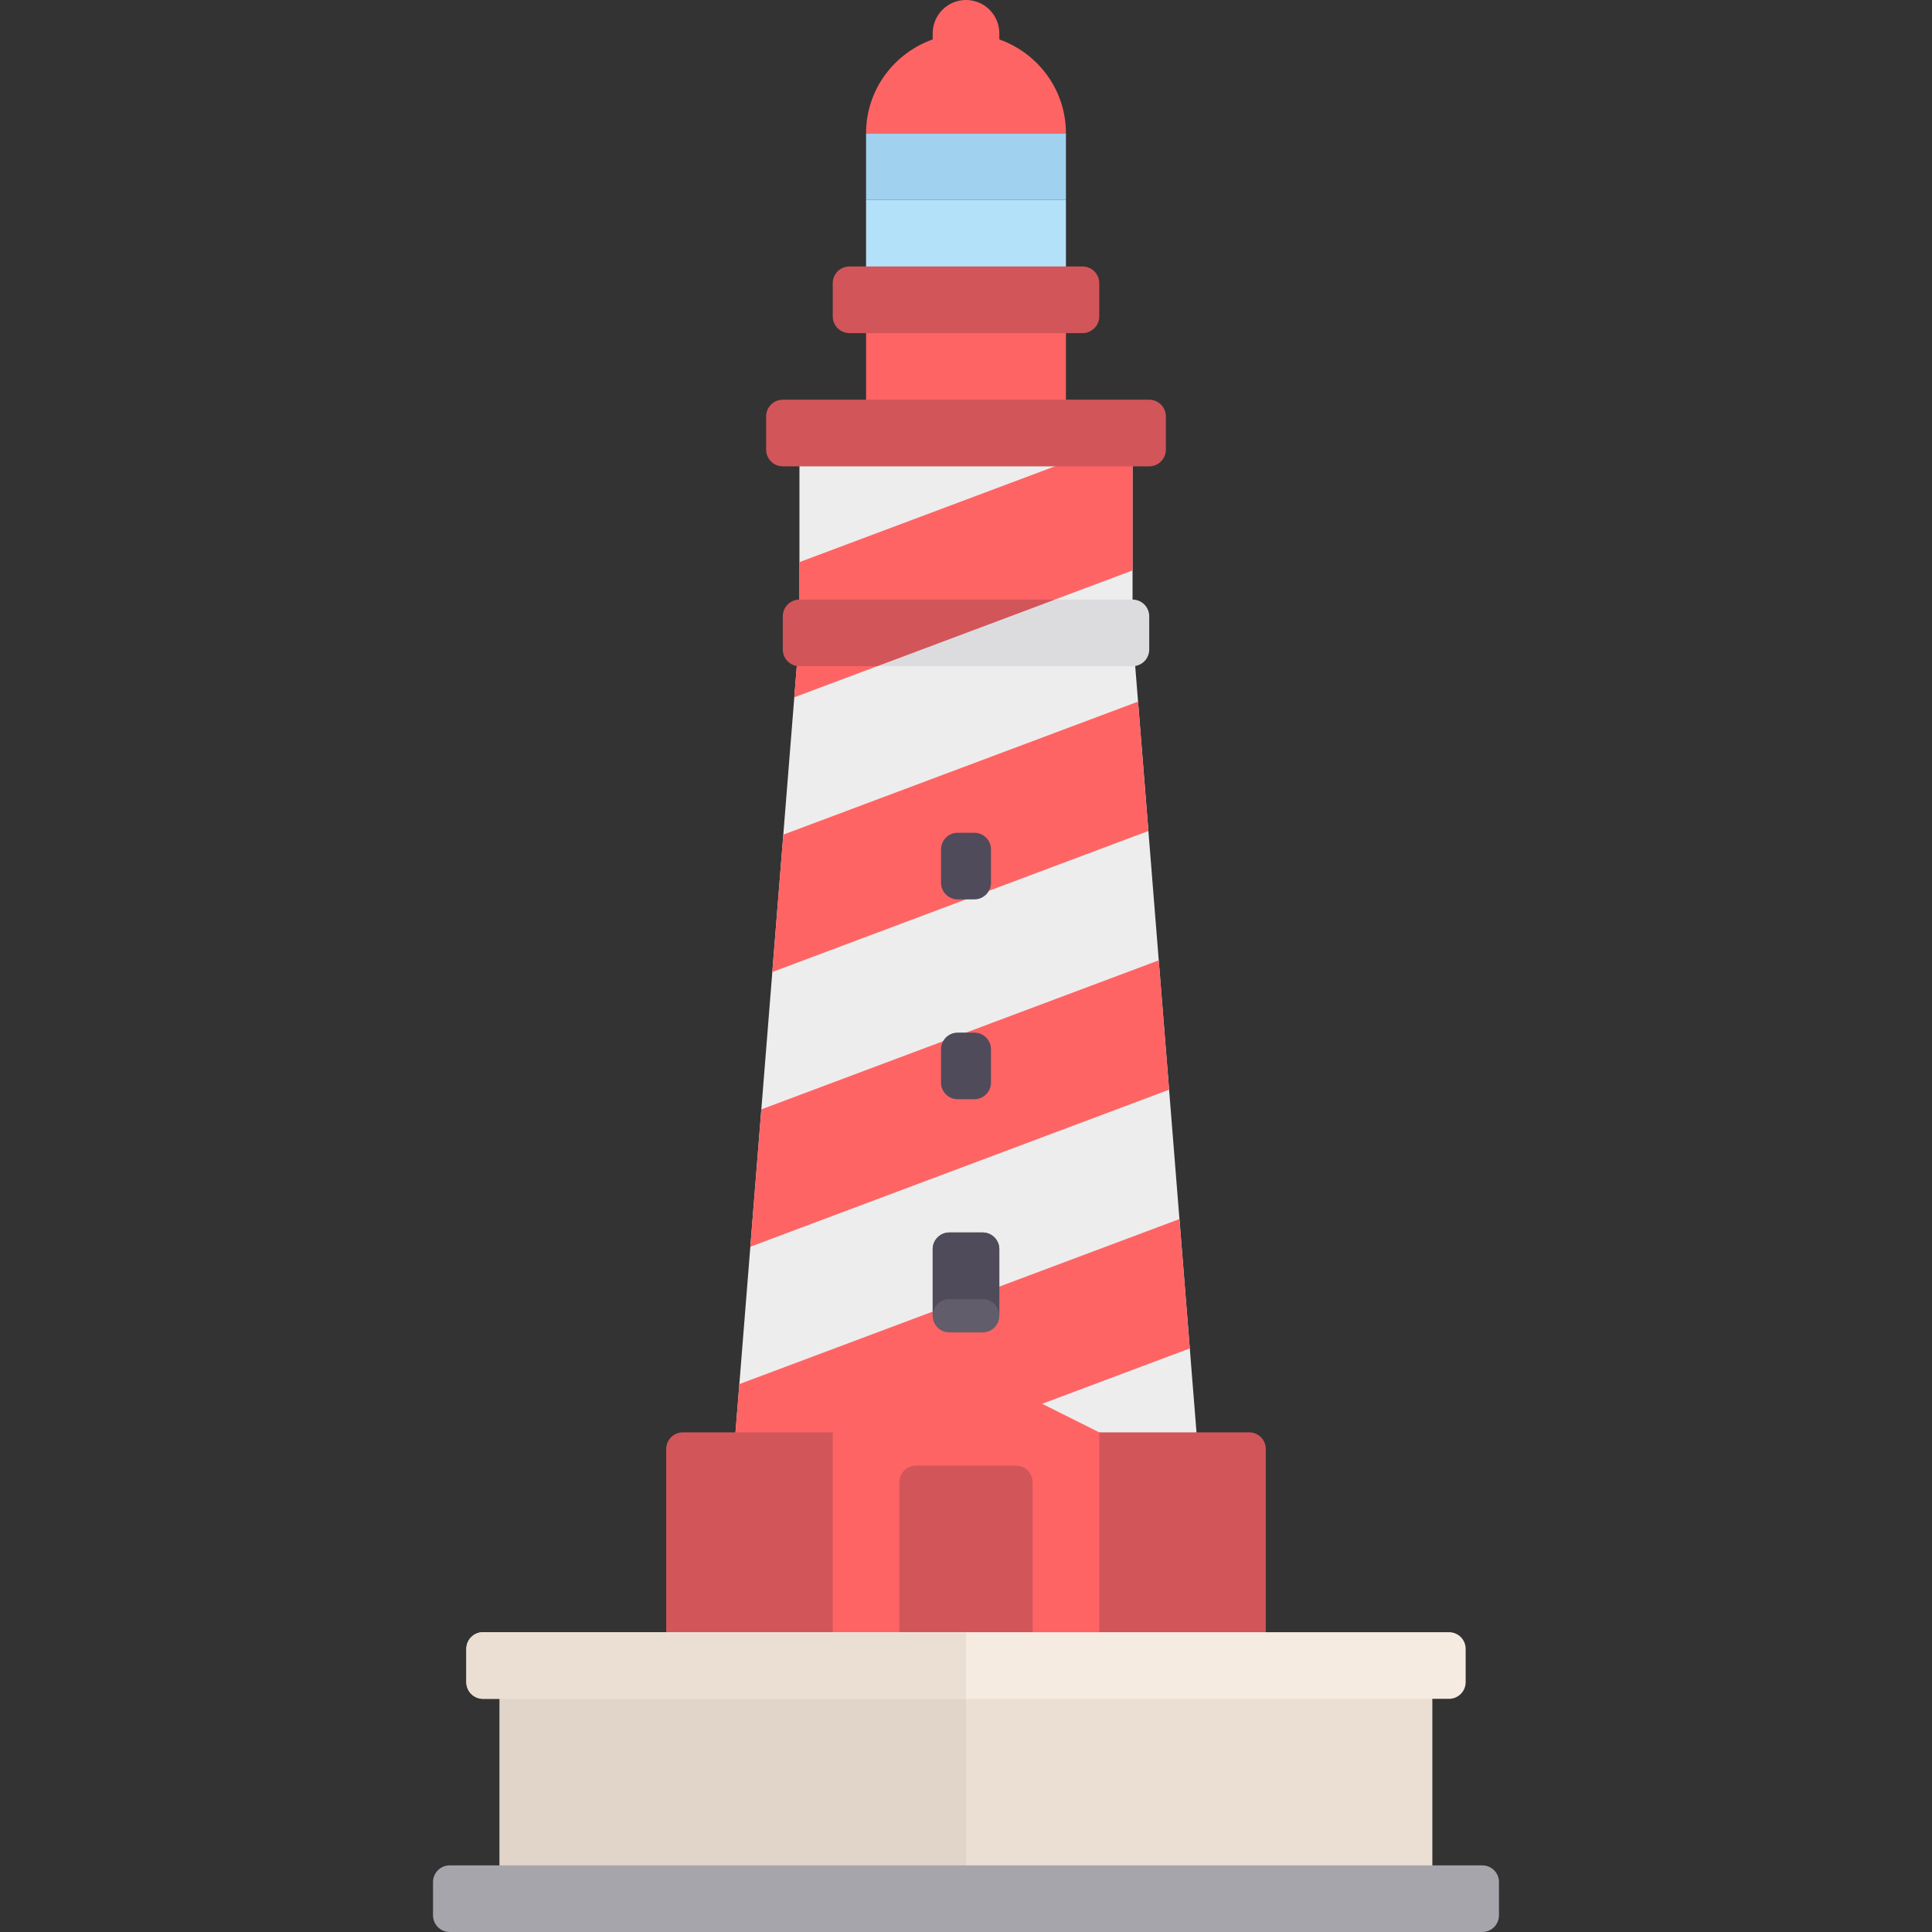 <?xml version="1.0" encoding="iso-8859-1"?>
<!-- Generator: Adobe Illustrator 19.0.0, SVG Export Plug-In . SVG Version: 6.00 Build 0)  -->
<svg version="1.1" id="Layer_1" xmlns="http://www.w3.org/2000/svg" xmlns:xlink="http://www.w3.org/1999/xlink" x="0px" y="0px"
	 viewBox="0 0 512 512" style="enable-background:new 0 0 512 512;" xml:space="preserve">
<rect x="0" y="0" width="512" height="512" fill="#333333" stroke="none"/>
<rect x="229.517" y="88.276" style="fill:#FF6464;" width="52.966" height="26.483"/>
<rect x="229.517" y="52.966" style="fill:#B4E1FA;" width="52.966" height="26.483"/>
<rect x="229.517" y="35.31" style="fill:#A0D2F0;" width="52.966" height="17.655"/>
<path style="fill:#D2555A;" d="M286.897,88.276h-61.793c-2.438,0-4.414-1.976-4.414-4.414v-8.828c0-2.438,1.976-4.414,4.414-4.414
	h61.793c2.438,0,4.414,1.976,4.414,4.414v8.828C291.31,86.3,289.334,88.276,286.897,88.276z"/>
<polygon style="fill:#EDEDEE;" points="300.138,167.724 300.138,114.759 211.862,114.759 211.862,167.724 194.207,388.414 
	317.793,388.414 "/>
<g>
	<polygon style="fill:#FF6464;" points="300.138,151.172 300.138,115.862 211.862,148.966 211.862,167.724 210.497,184.788 	"/>
	<polygon style="fill:#FF6464;" points="312.565,323.064 195.936,366.801 194.207,388.414 232.46,388.414 315.308,357.346 	"/>
	<polygon style="fill:#FF6464;" points="304.338,220.218 301.594,185.937 207.585,221.191 204.672,257.592 	"/>
	<polygon style="fill:#FF6464;" points="309.823,288.781 307.081,254.5 201.76,293.995 198.848,330.398 	"/>
</g>
<path style="fill:#D2555A;" d="M331.034,379.586H180.966c-2.438,0-4.414,1.976-4.414,4.414v57.379h158.897V384
	C335.448,381.562,333.472,379.586,331.034,379.586z"/>
<path style="fill:#FF6464;" d="M291.31,379.586l-31.362-15.681c-2.485-1.242-5.41-1.242-7.895,0l-31.363,15.681v61.793h70.621
	V379.586z"/>
<path style="fill:#D2555A;" d="M273.655,441.379h-35.31v-48.552c0-2.438,1.976-4.414,4.414-4.414h26.483
	c2.438,0,4.414,1.976,4.414,4.414V441.379z"/>
<rect x="132.414" y="441.379" style="fill:#EBDFD4;" width="247.172" height="61.793"/>
<rect x="132.414" y="441.379" style="fill:#E1D4C8;" width="123.586" height="61.793"/>
<path style="fill:#A7A5AC;" d="M392.828,512H119.172c-2.438,0-4.414-1.976-4.414-4.414v-8.828c0-2.438,1.976-4.414,4.414-4.414
	h273.655c2.438,0,4.414,1.976,4.414,4.414v8.828C397.241,510.024,395.265,512,392.828,512z"/>
<path style="fill:#F5EBE1;" d="M384,450.207H128c-2.438,0-4.414-1.976-4.414-4.414v-8.828c0-2.438,1.976-4.414,4.414-4.414h256
	c2.438,0,4.414,1.976,4.414,4.414v8.828C388.414,448.231,386.438,450.207,384,450.207z"/>
<path style="fill:#EBDFD4;" d="M256,432.552H128c-2.438,0-4.414,1.976-4.414,4.414v8.828c0,2.438,1.976,4.414,4.414,4.414h128
	V432.552z"/>
<path style="fill:#D2555A;" d="M304.552,123.586h-97.103c-2.438,0-4.414-1.976-4.414-4.414v-8.828c0-2.438,1.976-4.414,4.414-4.414
	h97.103c2.438,0,4.414,1.976,4.414,4.414v8.828C308.966,121.61,306.989,123.586,304.552,123.586z"/>
<path style="fill:#FF6464;" d="M264.828,10.45V8.828C264.828,3.953,260.875,0,256,0s-8.828,3.953-8.828,8.828v1.622
	c-10.262,3.648-17.655,13.347-17.655,24.861h52.966C282.483,23.796,275.09,14.098,264.828,10.45z"/>
<path style="fill:#625D6B;" d="M260.414,353.103h-8.828c-2.438,0-4.414-1.976-4.414-4.414v-17.655c0-2.438,1.976-4.414,4.414-4.414
	h8.828c2.438,0,4.414,1.976,4.414,4.414v17.655C264.828,351.127,262.851,353.103,260.414,353.103z"/>
<g>
	<path style="fill:#504B5A;" d="M260.414,326.621h-8.828c-2.438,0-4.414,1.976-4.414,4.414v17.655c0-2.438,1.976-4.414,4.414-4.414
		h8.828c2.438,0,4.414,1.976,4.414,4.414v-17.655C264.828,328.597,262.851,326.621,260.414,326.621z"/>
	<path style="fill:#504B5A;" d="M258.207,291.31h-4.414c-2.438,0-4.414-1.976-4.414-4.414v-8.828c0-2.438,1.976-4.414,4.414-4.414
		h4.414c2.438,0,4.414,1.976,4.414,4.414v8.828C262.621,289.334,260.644,291.31,258.207,291.31z"/>
	<path style="fill:#504B5A;" d="M258.207,238.345h-4.414c-2.438,0-4.414-1.976-4.414-4.414v-8.828c0-2.438,1.976-4.414,4.414-4.414
		h4.414c2.438,0,4.414,1.976,4.414,4.414v8.828C262.621,236.369,260.644,238.345,258.207,238.345z"/>
</g>
<path style="fill:#DCDBDE;" d="M300.138,158.897H279.54l-47.081,17.655h67.679c2.438,0,4.414-1.976,4.414-4.414v-8.828
	C304.552,160.873,302.575,158.897,300.138,158.897z"/>
<path style="fill:#D2555A;" d="M211.862,158.897c-2.438,0-4.414,1.976-4.414,4.414v8.828c0,2.438,1.976,4.414,4.414,4.414h20.598
	l47.081-17.655H211.862z"/>
<g>
</g>
<g>
</g>
<g>
</g>
<g>
</g>
<g>
</g>
<g>
</g>
<g>
</g>
<g>
</g>
<g>
</g>
<g>
</g>
<g>
</g>
<g>
</g>
<g>
</g>
<g>
</g>
<g>
</g>
</svg>
